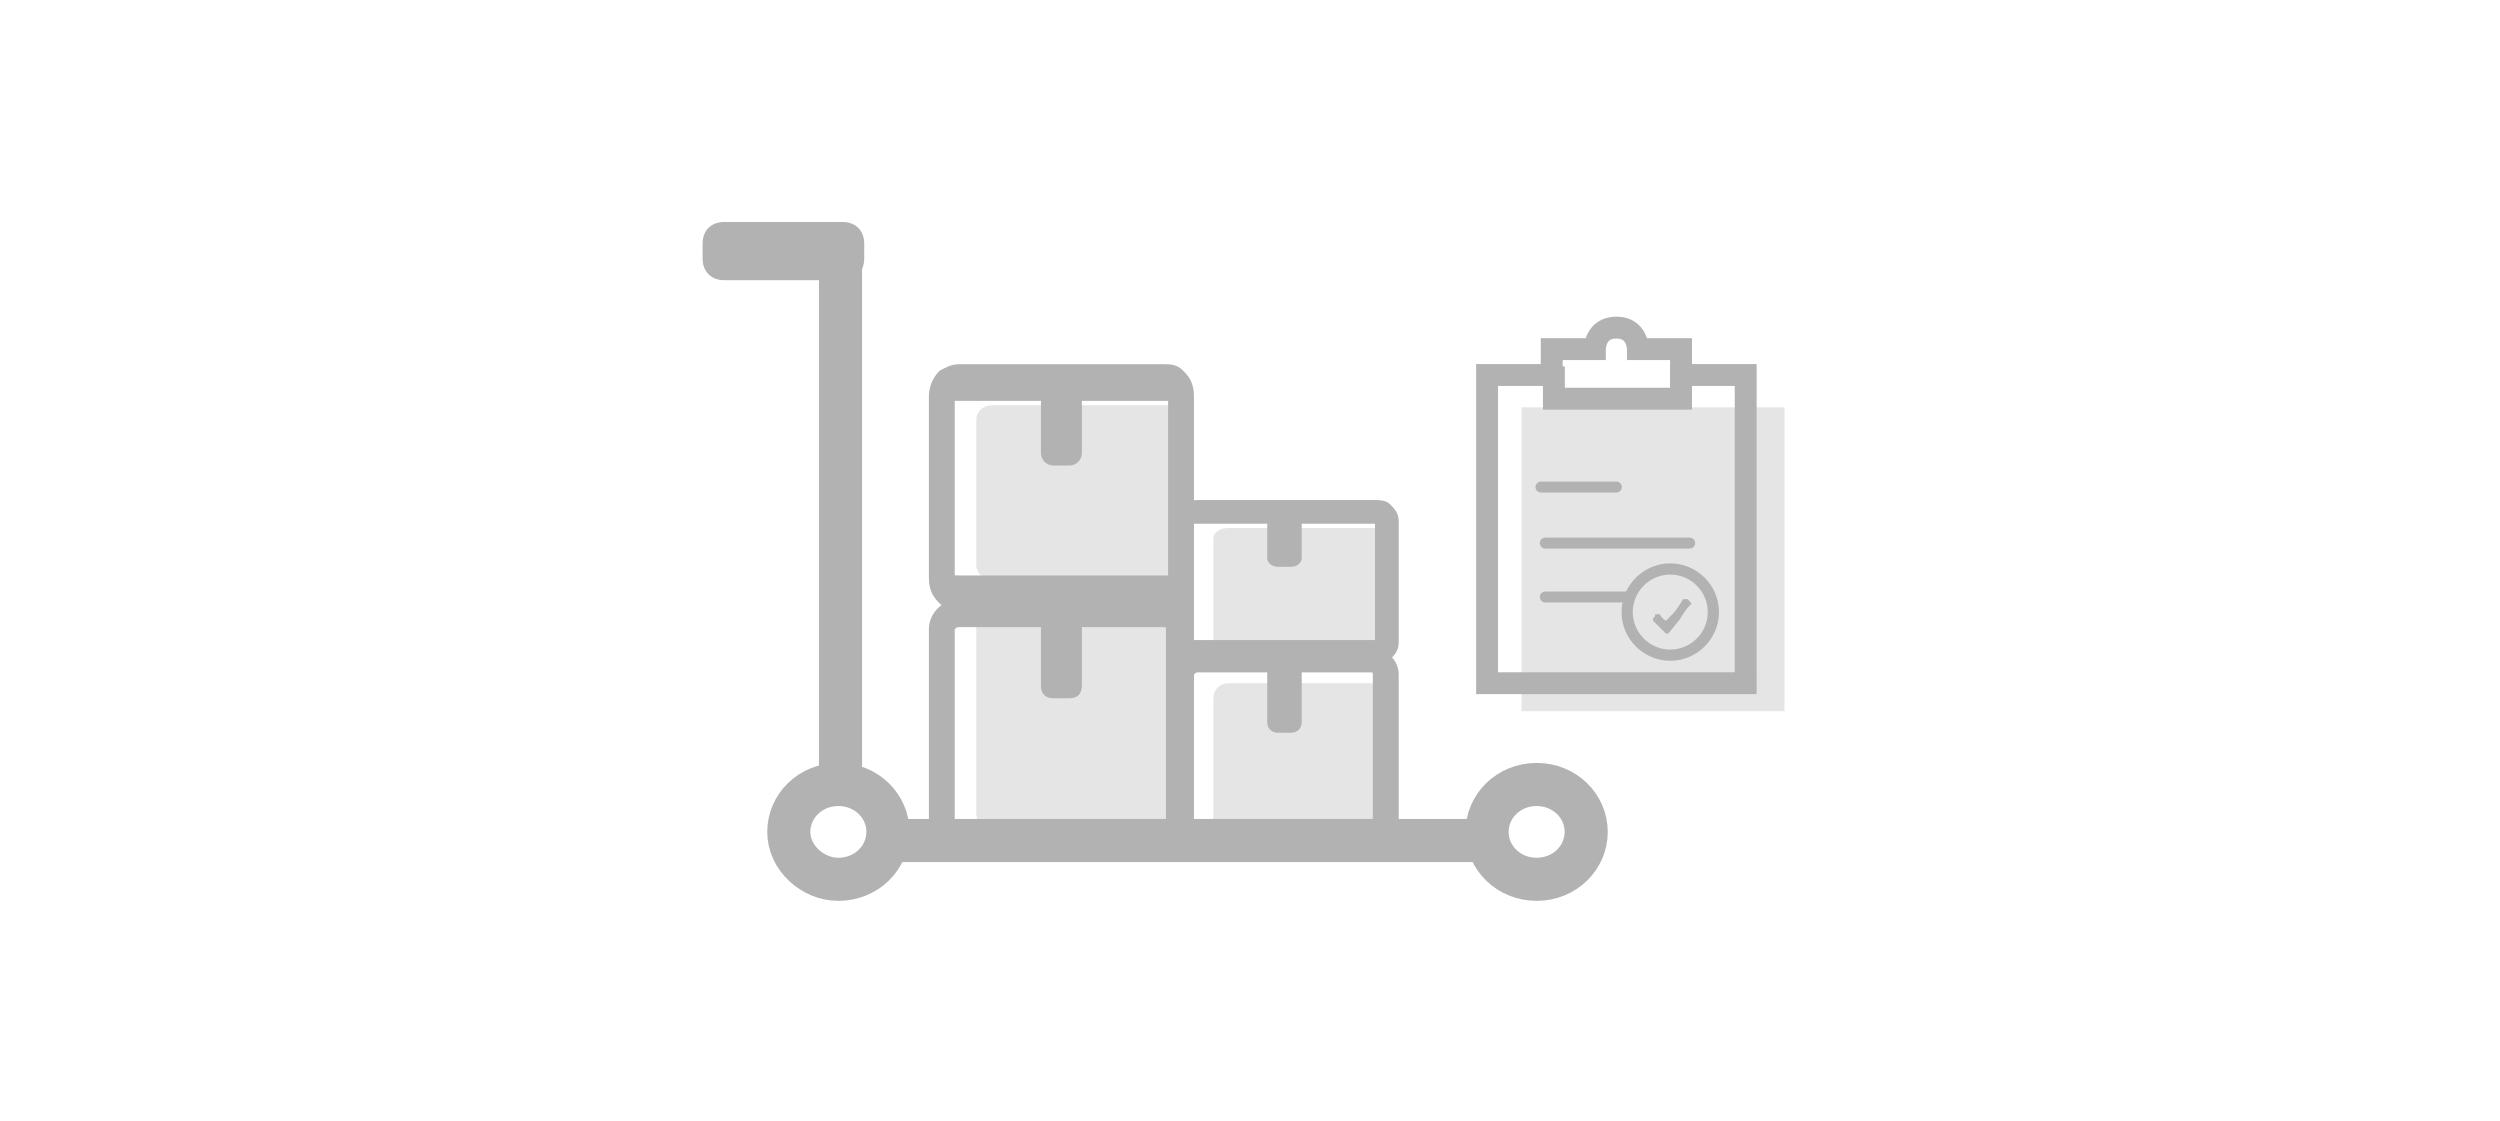 <?xml version="1.0" encoding="utf-8"?>
<!-- Generator: Adobe Illustrator 21.0.0, SVG Export Plug-In . SVG Version: 6.00 Build 0)  -->
<svg version="1.1" id="图层_1" xmlns="http://www.w3.org/2000/svg" xmlns:xlink="http://www.w3.org/1999/xlink" x="0px" y="0px"
	 viewBox="0 0 116 52" style="enable-background:new 0 0 116 52;" xml:space="preserve">
<style type="text/css">
	.st0{fill:#E5E5E5;}
	.st1{fill:#B2B2B2;}
	.st2{fill:none;stroke:#B2B2B2;stroke-width:2;}
	.st3{fill:none;stroke:#B2B2B2;stroke-width:2;stroke-linecap:round;stroke-linejoin:round;stroke-miterlimit:10;}
	.st4{fill:none;stroke:#B2B2B2;stroke-width:1.016;stroke-miterlimit:10;}
	.st5{fill:none;stroke:#B2B2B2;stroke-width:0.508;stroke-linecap:round;stroke-linejoin:round;stroke-miterlimit:10;}
	.st6{fill:#E5E5E5;stroke:#B2B2B2;stroke-width:0.52;stroke-miterlimit:10;}
</style>
<g>
	<path class="st0" d="M57,31.7h6.8c0.4,0,0.7,0.3,0.7,0.7v6.3c0,0.4-0.3,0.7-0.7,0.7H57c-0.4,0-0.7-0.3-0.7-0.7v-6.3
		C56.3,32,56.6,31.7,57,31.7z"/>
	<path class="st1" d="M55.4,31.3C55.4,31.3,55.4,31.2,55.4,31.3c0.1-0.1,0.1-0.1,0.2-0.1h3.2l0,0v2.3c0,0.3,0.2,0.5,0.5,0.5h0.6
		c0.3,0,0.5-0.2,0.5-0.5v-2.3l0,0h3.2c0.1,0,0.1,0,0.1,0.1v0.1v7.4v0.1c0,0-0.1,0-0.2,0h-8.1c-0.1,0-0.1,0-0.1-0.1v-0.1L55.4,31.3
		L55.4,31.3z M55.6,30.1c-0.6,0-1.2,0.5-1.2,1.2v7.4c0,0.7,0.6,1.2,1.2,1.2h8.1c0.6,0,1.2-0.4,1.2-1.2v-7.4c0-0.7-0.6-1.2-1.2-1.2
		H55.6z"/>
	<path class="st0" d="M57,24.5h6.8c0.4,0,0.7,0.2,0.7,0.5v4.7c0,0.3-0.3,0.5-0.7,0.5H57c-0.4,0-0.7-0.2-0.7-0.5V25
		C56.3,24.7,56.6,24.5,57,24.5z"/>
	<path class="st1" d="M55.4,29.7v-5.4c0,0,0.1,0,0.2,0h3.2v1.6c0,0.2,0.2,0.4,0.5,0.4h0.6c0.3,0,0.5-0.2,0.5-0.4v-1.6h3.2
		c0.1,0,0.1,0,0.2,0v5.4c0,0-0.1,0-0.2,0H55.4L55.4,29.7z M55.6,23.2c-0.3,0-0.6,0.1-0.8,0.2s-0.4,0.4-0.4,0.8v5.6
		c0,0.4,0.2,0.6,0.4,0.8s0.5,0.2,0.8,0.2h8.1c0.3,0,0.6-0.1,0.8-0.2c0.2-0.2,0.4-0.4,0.4-0.8v-5.6c0-0.4-0.2-0.6-0.4-0.8
		s-0.5-0.2-0.8-0.2H55.6z"/>
	<path class="st2" d="M39,36.2V11.6"/>
	<path class="st3" d="M38.9,40.8c1.3,0,2.3-1,2.3-2.2s-1-2.2-2.3-2.2s-2.3,1-2.3,2.2S37.7,40.8,38.9,40.8z"/>
	<path class="st3" d="M71.3,40.8c1.3,0,2.3-1,2.3-2.2s-1-2.2-2.3-2.2s-2.3,1-2.3,2.2S70,40.8,71.3,40.8z"/>
	<path class="st1" d="M33.6,10.3h5.5c0.6,0,1,0.4,1,1V12c0,0.6-0.4,1-1,1h-5.5c-0.6,0-1-0.4-1-1v-0.7C32.6,10.7,33,10.3,33.6,10.3z"
		/>
	<path class="st0" d="M82.8,18.9H70.6V33h12.2C82.8,33,82.8,18.9,82.8,18.9z"/>
	<path class="st4" d="M78,17.4v-1.2h-2c0,0,0-1-1-1s-1,1-1,1h-2v1.2h-3v14.3h12V17.4H78z"/>
	<path class="st4" d="M72.1,17v1.5H78V17"/>
	<path class="st5" d="M71.5,22.6H75"/>
	<path class="st5" d="M71.7,25.2h6.7"/>
	<path class="st5" d="M71.7,27.7h6.7"/>
	<path class="st6" d="M77.5,30.4c1.1,0,2-0.9,2-2s-0.9-2-2-2s-2,0.9-2,2S76.4,30.4,77.5,30.4z"/>
	<path class="st1" d="M77.3,28.8c0.1-0.1,0.2-0.2,0.3-0.3c0.2-0.2,0.3-0.4,0.5-0.7c0.1,0,0.1,0,0.2,0l0.1,0.1c0.1,0.1,0.1,0.1,0,0.2
		c-0.2,0.2-0.3,0.4-0.5,0.7c-0.2,0.2-0.3,0.4-0.5,0.6l0,0h-0.1c-0.2-0.2-0.3-0.3-0.5-0.5l-0.1-0.1c0,0,0,0,0-0.1
		c0.1-0.1,0.1-0.1,0.1-0.2c0.1,0,0.1,0,0.2,0C77.1,28.6,77.1,28.7,77.3,28.8L77.3,28.8z"/>
	<g>
		<path class="st0" d="M46.1,28.3h8c0.5,0,0.8,0.4,0.8,0.9v8.5c0,0.5-0.4,0.9-0.8,0.9h-8c-0.5,0-0.8-0.4-0.8-0.9v-8.5
			C45.3,28.8,45.7,28.3,46.1,28.3z"/>
		<path class="st1" d="M44.3,29.2C44.3,29.2,44.3,29.1,44.3,29.2c0.1-0.1,0.1-0.1,0.2-0.1h3.8l0,0v2.7c0,0.4,0.2,0.6,0.6,0.6h0.7
			c0.4,0,0.6-0.2,0.6-0.6v-2.7l0,0h3.8c0.1,0,0.1,0,0.1,0.1v0.1v8.8v0.1c0,0-0.1,0-0.2,0h-9.5c-0.1,0-0.1,0-0.1-0.1V38L44.3,29.2
			L44.3,29.2z M44.5,27.8c-0.7,0-1.4,0.6-1.4,1.4V38c0,0.8,0.7,1.4,1.4,1.4H54c0.7,0,1.4-0.5,1.4-1.4v-8.8c0-0.8-0.7-1.4-1.4-1.4
			H44.5z"/>
		<path class="st0" d="M46.1,18.8h8c0.5,0,0.8,0.3,0.8,0.7v6.7c0,0.4-0.4,0.7-0.8,0.7h-8c-0.5,0-0.8-0.3-0.8-0.7v-6.7
			C45.3,19,45.7,18.8,46.1,18.8z"/>
		<path class="st1" d="M44.3,26.7v-8.1c0,0,0.1,0,0.2,0h3.8V21c0,0.3,0.2,0.6,0.6,0.6h0.7c0.4,0,0.6-0.3,0.6-0.6v-2.4h3.8
			c0.1,0,0.1,0,0.2,0v8.1c0,0-0.1,0-0.2,0h-9.5H44.3z M44.5,16.9c-0.4,0-0.7,0.2-0.9,0.3c-0.2,0.2-0.5,0.6-0.5,1.2v8.4
			c0,0.6,0.2,0.9,0.5,1.2s0.6,0.3,0.9,0.3H54c0.4,0,0.7-0.2,0.9-0.3c0.2-0.3,0.5-0.6,0.5-1.2v-8.4c0-0.6-0.2-0.9-0.5-1.2
			s-0.6-0.3-0.9-0.3H44.5z"/>
	</g>
	<path class="st2" d="M69,39H41.6"/>
</g>
</svg>
